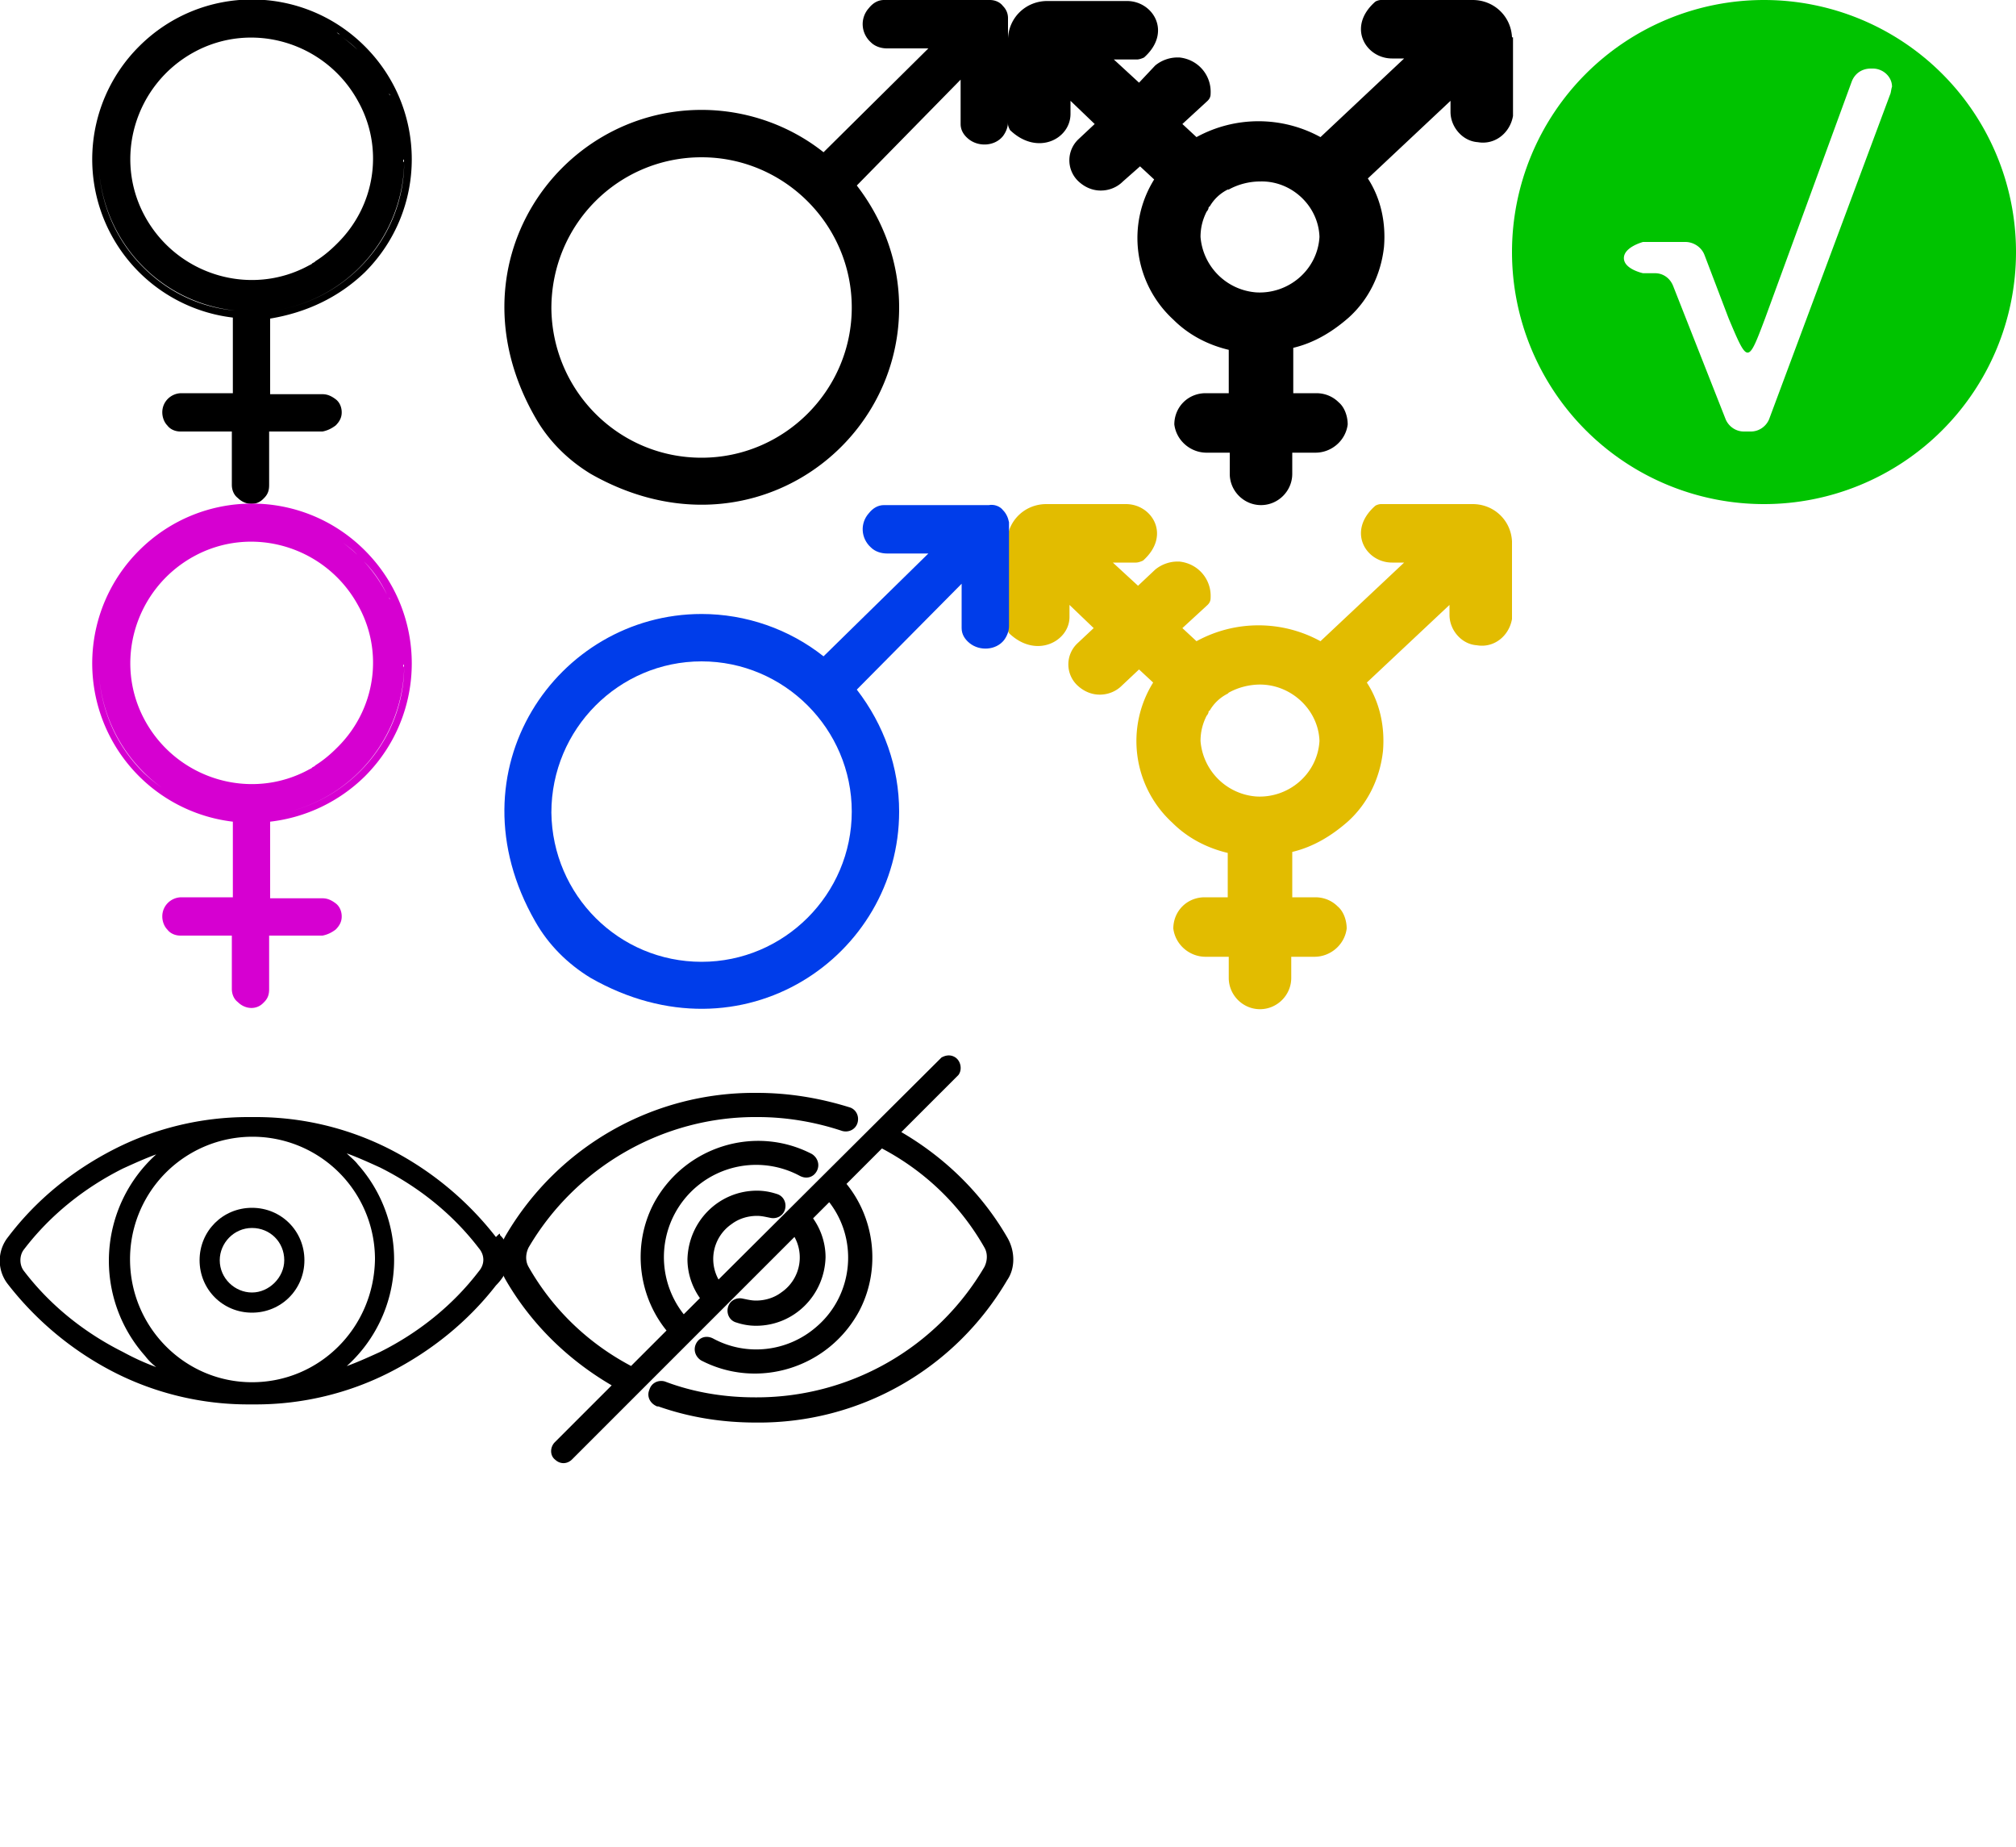 <svg xmlns="http://www.w3.org/2000/svg" viewBox="0 0 200 183.2">
	<path d="M150 3.7c-.1-2.1-1.8-3.7-3.9-3.7H137c-.2 0-.5.1-.6.2-2.8 2.5-.9 5.6 1.7 5.6h1.2l-8.3 7.8a12.8 12.8 0 0 0-12.3 0l-1.4-1.3 2.5-2.3c.2-.2.3-.4.3-.7.1-1.8-1.2-3.4-3.1-3.6h-.2c-.8 0-1.6.3-2.2.8L113 8.2l-2.5-2.3h2.3c.2 0 .5-.1.7-.2 2.8-2.5.9-5.6-1.7-5.6h-7.9c-2.1 0-3.8 1.6-3.9 3.7v8.5c0 .2.1.4.2.6 2.7 2.6 6 .9 6-1.6V10l2.4 2.3-1.6 1.5a2.87 2.87 0 0 0-.1 4.1c.6.6 1.4 1 2.3 1 .8 0 1.6-.3 2.2-.9l1.7-1.5 1.4 1.3a10.98 10.98 0 0 0 1.9 13.9c1.5 1.5 3.4 2.5 5.5 3V39h-2.3c-.8 0-1.6.3-2.2.9-.6.6-.9 1.4-.9 2.2.2 1.6 1.6 2.8 3.2 2.8h2.3V47c0 1.7 1.4 3.1 3.1 3.1s3.1-1.4 3.1-3.1v-2.1h2.3c1.6 0 3-1.2 3.2-2.8 0-.8-.3-1.7-.9-2.2-.6-.6-1.4-.9-2.2-.9h-2.3v-4.5c2.1-.5 3.9-1.6 5.5-3 2-1.8 3.2-4.3 3.5-7 .2-2.4-.3-4.8-1.6-6.8l8.2-7.7v1.1c0 1.5 1.2 2.9 2.7 3 1.7.3 3.2-.9 3.5-2.6V3.7zm-19.1 19.8c-.2 3.3-3.1 5.7-6.3 5.5a6 6 0 0 1-5.5-5.5c0-.9.2-1.7.6-2.5.1-.1.2-.3.2-.4 0 0 0-.1.1-.1.4-.7 1-1.3 1.8-1.7h.1c.9-.5 2-.8 3.1-.8 3.1-.1 5.8 2.4 5.9 5.5z"/>
	<path d="M99.5.6c-.3-.4-.8-.6-1.3-.6H87.7c-.6 0-1.1.3-1.5.8-.9 1-.8 2.5.2 3.4.4.4 1 .6 1.6.6h4.1L81.7 15.1c-3.4-2.7-7.7-4.2-12.1-4.2-14.3 0-25.1 15.5-16.5 30.5 1.3 2.3 3.2 4.2 5.5 5.6 15.1 8.6 30.6-2.2 30.6-16.5 0-4.4-1.5-8.6-4.2-12.1L95.3 7.9v4.4c0 .6.3 1.1.8 1.5 1 .8 2.6.7 3.4-.3.3-.4.5-.9.5-1.4V1.8c0-.5-.2-.9-.5-1.2zm-29.9 15c8.2 0 14.9 6.7 14.9 14.9s-6.7 14.9-14.9 14.9-14.8-6.6-14.9-14.8c0-8.4 6.7-15 14.9-15zm2 33.5c-.7.1-1.3.1-2 .1.7 0 1.3 0 2-.1zM36.2 27c6.2-6.2 6.2-16.2 0-22.4S20-1.6 13.8 4.6a15.81 15.81 0 0 0 9.3 26.9V39H18c-1 0-1.9.8-1.9 1.9 0 .5.2 1 .5 1.3.3.4.8.6 1.3.6H23v5.3c0 .5.2 1 .6 1.3.7.7 1.8.8 2.5.1l.1-.1c.4-.4.5-.8.5-1.3v-5.3H32c.5-.1.9-.3 1.3-.6.4-.4.6-.8.6-1.3s-.2-1-.6-1.3c-.4-.3-.8-.5-1.3-.5h-5.2v-7.5c3.6-.6 6.8-2.1 9.4-4.6zM40 16.1v-.3c.1.1.1.2 0 .3zm-1.6-7.2c-1.1-2.2-2.7-4-4.7-5.4.7.5 1.4 1 2 1.7 1.1 1.1 2 2.3 2.7 3.7zm1.6 6.8zm0-.5zm0-.4zm-.9-4.3zm-.1-.4V10v.1zm-.1-.3c0-.1 0-.1-.1-.2s0 .2.1.2zm-.2-.3c0-.1-.1-.1-.1-.2.1.1.1.1.1.2zm-.1-.3c0-.1-.1-.2-.1-.3 0 .1 0 .2.1.3zm-5.2 15c-.6.6-1.3 1.2-2.1 1.7l-.1.1-.2.1-.1.1-.2.1c-5.8 3.2-13.1 1-16.3-4.8s-1-13.1 4.8-16.3 13.1-1 16.3 4.8c2.6 4.6 1.8 10.4-2.1 14.2zm-1.8-22zm.3.2l.1.1-.1-.1zm.3.1l.2.1-.2-.1zm.3.2l.2.1-.2-.1zm.3.2c.1 0 .2.1.3.1-.1 0-.2-.1-.3-.1zm.3.1l.3.2-.3-.2zm.3.2l.3.2c-.1 0-.2-.1-.3-.2zM14.2 26.5c-2.7-2.7-4.2-6.2-4.4-10 .4 7.5 6.1 13.5 13.5 14.3-3.4-.3-6.6-1.8-9.1-4.3zm12.3 4.4c7.6-.8 13.4-7.1 13.6-14.7-.1 7.6-6 13.9-13.6 14.7z"/>
	<path fill="#00c300" d="M175 0a25 25 0 0 0 0 50 25 25 0 0 0 0-50zm12.5 9.4l-12 32.2c-.3.7-1 1.2-1.8 1.2h-.7c-.8 0-1.5-.5-1.8-1.2L166 28.4c-.3-.8-1-1.3-1.8-1.3H163s-1.9-.4-1.9-1.5S163 24 163 24h4.2c.8 0 1.6.5 1.9 1.3l2.4 6.3c1.9 4.5 1.9 4.5 3.6 0l8.6-23.5c.3-.8 1-1.3 1.9-1.3h.2c1 0 1.9.8 1.9 1.8-.1.3-.1.6-.2.8z"/>
	<path d="M49.2 122.7a31.6 31.6 0 0 0-10.5-8.7 29.3 29.3 0 0 0-13.3-3.2h-.8c-4.6 0-9.2 1.1-13.3 3.2-4.1 2.1-7.7 5-10.5 8.7a3.76 3.76 0 0 0 0 4.7c2.8 3.6 6.4 6.6 10.5 8.7 4.1 2.1 8.7 3.2 13.3 3.2h.8c4.6 0 9.2-1.1 13.3-3.2 4.1-2.1 7.7-5 10.5-8.6 1.5-1.5 1.9-3.5.4-5 0-.2 0-.2-.4.2zm-37 11.4c-3.8-1.9-7.2-4.6-9.8-8-.5-.6-.5-1.6 0-2.2 2.6-3.4 6-6.1 9.8-8 1.1-.5 2.2-1 3.3-1.4a14.2 14.2 0 0 0-1.1 20c.3.4.7.8 1.1 1.1-1.1-.4-2.2-.9-3.3-1.5zm12.8 3c-6.7 0-12.1-5.5-12.1-12.2a12.14 12.14 0 1 1 24.3 0c-.1 6.8-5.5 12.2-12.2 12.2zm22.5-11c-2.6 3.4-6 6.1-9.8 8-1.1.5-2.2 1-3.3 1.4a14.2 14.2 0 0 0 1.1-20c-.3-.4-.7-.7-1.1-1.1 1.1.4 2.2.9 3.3 1.4 3.8 1.9 7.2 4.6 9.8 8 .6.7.6 1.6 0 2.3z"/>
	<path d="M25 119.8c-2.9 0-5.2 2.3-5.2 5.2 0 2.9 2.3 5.2 5.2 5.2s5.2-2.3 5.2-5.2c0-2.9-2.3-5.2-5.2-5.2zm0 8.4c-1.7 0-3.2-1.4-3.2-3.2 0-1.7 1.4-3.2 3.2-3.2s3.2 1.4 3.2 3.2c0 1.7-1.5 3.2-3.2 3.2z"/>
	<path stroke="#000" stroke-miterlimit="10" d="M99.5 123c-2.6-4.5-6.4-8.1-10.9-10.6l6.1-6.1c.2-.3.1-.8-.2-1-.3-.2-.6-.1-.8 0l-22.5 22.4a4.7 4.7 0 0 1 1.1-6.7c.8-.6 1.8-.9 2.8-.9.5 0 .9.1 1.4.2.4.1.8-.1.9-.5.1-.4-.1-.8-.5-.9-.6-.2-1.2-.3-1.8-.3-3.5 0-6.3 2.8-6.4 6.3 0 1.4.5 2.8 1.4 3.9l-2.3 2.3a9.65 9.65 0 0 1 11.8-14.9c.4.2.8.1 1-.3.2-.4 0-.8-.3-1-5.4-2.8-12.1-.7-15 4.7-2.1 4-1.5 9 1.5 12.4l-4.1 4.1c-4.5-2.3-8.2-5.8-10.7-10.2-.4-.7-.4-1.6 0-2.4 4.8-8.2 13.7-13.3 23.2-13.2 2.9 0 5.8.5 8.5 1.4.4.1.8-.1.9-.5.1-.4-.1-.8-.5-.9-2.9-.9-5.9-1.4-9-1.4-10.1-.1-19.4 5.2-24.5 13.9-.7 1.2-.7 2.7 0 3.9 2.6 4.5 6.4 8.1 10.9 10.6l-6.1 6.1c-.3.3-.3.8 0 1 .3.3.7.3 1 0l22.5-22.5a4.7 4.7 0 0 1-1.1 6.7c-.8.6-1.8.9-2.8.9-.5 0-.9-.1-1.4-.2-.4-.1-.8.1-.9.5-.1.4.1.8.5.9.6.2 1.2.3 1.8.3 3.5 0 6.3-2.8 6.4-6.3 0-1.4-.5-2.8-1.4-3.9l2.3-2.3c3.5 4 3 10.1-1 13.5-3 2.6-7.3 3.1-10.8 1.2-.4-.2-.8-.1-1 .3-.2.4 0 .8.3 1 5.4 2.8 12.1.7 15-4.7 2.1-4 1.5-9-1.5-12.4l4.1-4.1c4.5 2.3 8.2 5.8 10.7 10.2.4.7.4 1.6 0 2.4a26.69 26.69 0 0 1-23.2 13.2c-3.1 0-6.2-.5-9.1-1.6-.4-.1-.8.1-.9.5-.2.4 0 .8.4 1h.1c3.1 1.1 6.3 1.6 9.6 1.6 10.1.1 19.4-5.2 24.5-13.9.7-1 .7-2.5 0-3.7z"/>
	<path fill="#e2bc00" d="M150 53.7c-.1-2.1-1.8-3.7-3.9-3.7H137c-.2 0-.5.1-.6.2-2.8 2.5-.9 5.6 1.7 5.6h1.2l-8.3 7.8a12.8 12.8 0 0 0-12.3 0l-1.4-1.3 2.5-2.3c.2-.2.3-.4.3-.7.1-1.8-1.2-3.4-3.1-3.6h-.2c-.8 0-1.6.3-2.2.8l-1.7 1.6-2.5-2.3h2.3c.2 0 .5-.1.7-.2 2.8-2.5.9-5.6-1.7-5.6h-7.9c-2.1 0-3.8 1.6-3.9 3.7v8.5c0 .2.1.4.2.6 2.7 2.6 6 .8 6-1.6V60l2.4 2.3-1.6 1.5a2.87 2.87 0 0 0-.1 4.1c.6.6 1.4 1 2.3 1 .8 0 1.6-.3 2.2-.9l1.7-1.6 1.4 1.3a10.98 10.98 0 0 0 1.9 13.9c1.5 1.5 3.4 2.5 5.5 3V89h-2.3c-.8 0-1.6.3-2.2.9-.6.6-.9 1.4-.9 2.2.2 1.6 1.6 2.8 3.2 2.8h2.3V97c0 1.7 1.4 3.1 3.1 3.1s3.1-1.4 3.1-3.1v-2.1h2.3c1.6 0 3-1.2 3.2-2.8 0-.8-.3-1.7-.9-2.2-.6-.6-1.4-.9-2.2-.9h-2.3v-4.5c2.1-.5 3.9-1.6 5.5-3 2-1.8 3.2-4.3 3.5-7 .2-2.4-.3-4.8-1.6-6.8l8.2-7.7v1c0 1.5 1.2 2.9 2.7 3 1.7.3 3.2-.9 3.5-2.6v-7.7zm-19.1 19.8c-.2 3.3-3.1 5.7-6.3 5.5a6 6 0 0 1-5.5-5.5c0-.9.2-1.7.6-2.5.1-.1.2-.3.2-.4 0 0 0-.1.1-.1.4-.7 1-1.3 1.8-1.7l.1-.1c.9-.5 2-.8 3.1-.8 3.1 0 5.8 2.5 5.9 5.6z"/>
	<path fill="#003dea" d="M99.5 50.6c-.3-.4-.9-.6-1.4-.5H87.7c-.6 0-1.1.3-1.5.8-.9 1-.8 2.5.2 3.4.4.4 1 .6 1.6.6h4.1L81.7 65.1c-3.4-2.7-7.7-4.2-12.1-4.2-14.3 0-25.1 15.5-16.5 30.5 1.3 2.3 3.2 4.2 5.5 5.6 15.1 8.6 30.6-2.2 30.6-16.5 0-4.4-1.5-8.6-4.2-12.1l10.4-10.5v4.4c0 .6.3 1.1.8 1.5 1 .8 2.6.7 3.4-.3.3-.4.5-.9.5-1.4V51.8c-.1-.5-.3-.9-.6-1.2zm-29.9 15c8.2 0 14.9 6.7 14.9 14.9s-6.7 14.9-14.9 14.9-14.8-6.6-14.9-14.8c0-8.3 6.7-15 14.9-15zm2 33.5c-.7.1-1.3.1-2 .1.7 0 1.3 0 2-.1z"/>
	<g>
		<path fill="#d600d1" d="M36.2 77c6.2-6.2 6.2-16.2 0-22.4s-16.2-6.2-22.4 0a15.81 15.81 0 0 0 9.3 26.9V89H18c-1 0-1.9.8-1.9 1.9 0 .5.2 1 .5 1.3.3.4.8.6 1.3.6H23v5.3c0 .5.2 1 .6 1.3.7.7 1.8.8 2.5.1l.1-.1c.4-.4.5-.8.5-1.3v-5.3H32c.5-.1.9-.3 1.3-.6.4-.4.6-.8.6-1.3s-.2-1-.6-1.3c-.4-.3-.8-.5-1.3-.5h-5.2v-7.6a16 16 0 0 0 9.4-4.5zM40 66.2v-.3c.1.1.1.1 0 .3zM38.4 59c-1.1-2.2-2.7-4-4.7-5.4.7.5 1.4 1 2 1.7 1.1 1 2 2.2 2.7 3.7zm1.6 6.7zm0-.4zm0-.5zm-.9-4.3zm-.1-.3v-.1.1zm-.1-.3c0-.1 0-.1-.1-.2s0 .1.1.2zm-.2-.4c0-.1-.1-.1-.1-.2.1.1.1.2.1.2zm-.1-.3c0-.1-.1-.2-.1-.3 0 .1 0 .2.1.3zm-5.2 15c-.6.6-1.3 1.2-2.1 1.7l-.1.1-.2.1-.1.1-.2.1c-5.8 3.2-13.1 1-16.3-4.8s-1-13.1 4.8-16.3 13.1-1 16.3 4.8c2.6 4.6 1.8 10.4-2.1 14.2zm-1.8-22zm.3.2l.1.1-.1-.1zm.3.1l.2.1-.2-.1zm.3.2l.2.1-.2-.1zm.3.2c.1 0 .2.1.2.1s-.1-.1-.2-.1zm.3.2l.3.2-.3-.2zm.3.2l.3.2c-.1-.1-.2-.2-.3-.2zM14.2 76.6c-2.7-2.7-4.2-6.2-4.4-10 .4 7.5 6.1 13.5 13.5 14.3-3.4-.4-6.6-1.9-9.1-4.3zm12.3 4.3c7.6-.8 13.4-7.1 13.6-14.7-.1 7.6-6 13.9-13.6 14.7z"/>
	</g>
</svg>